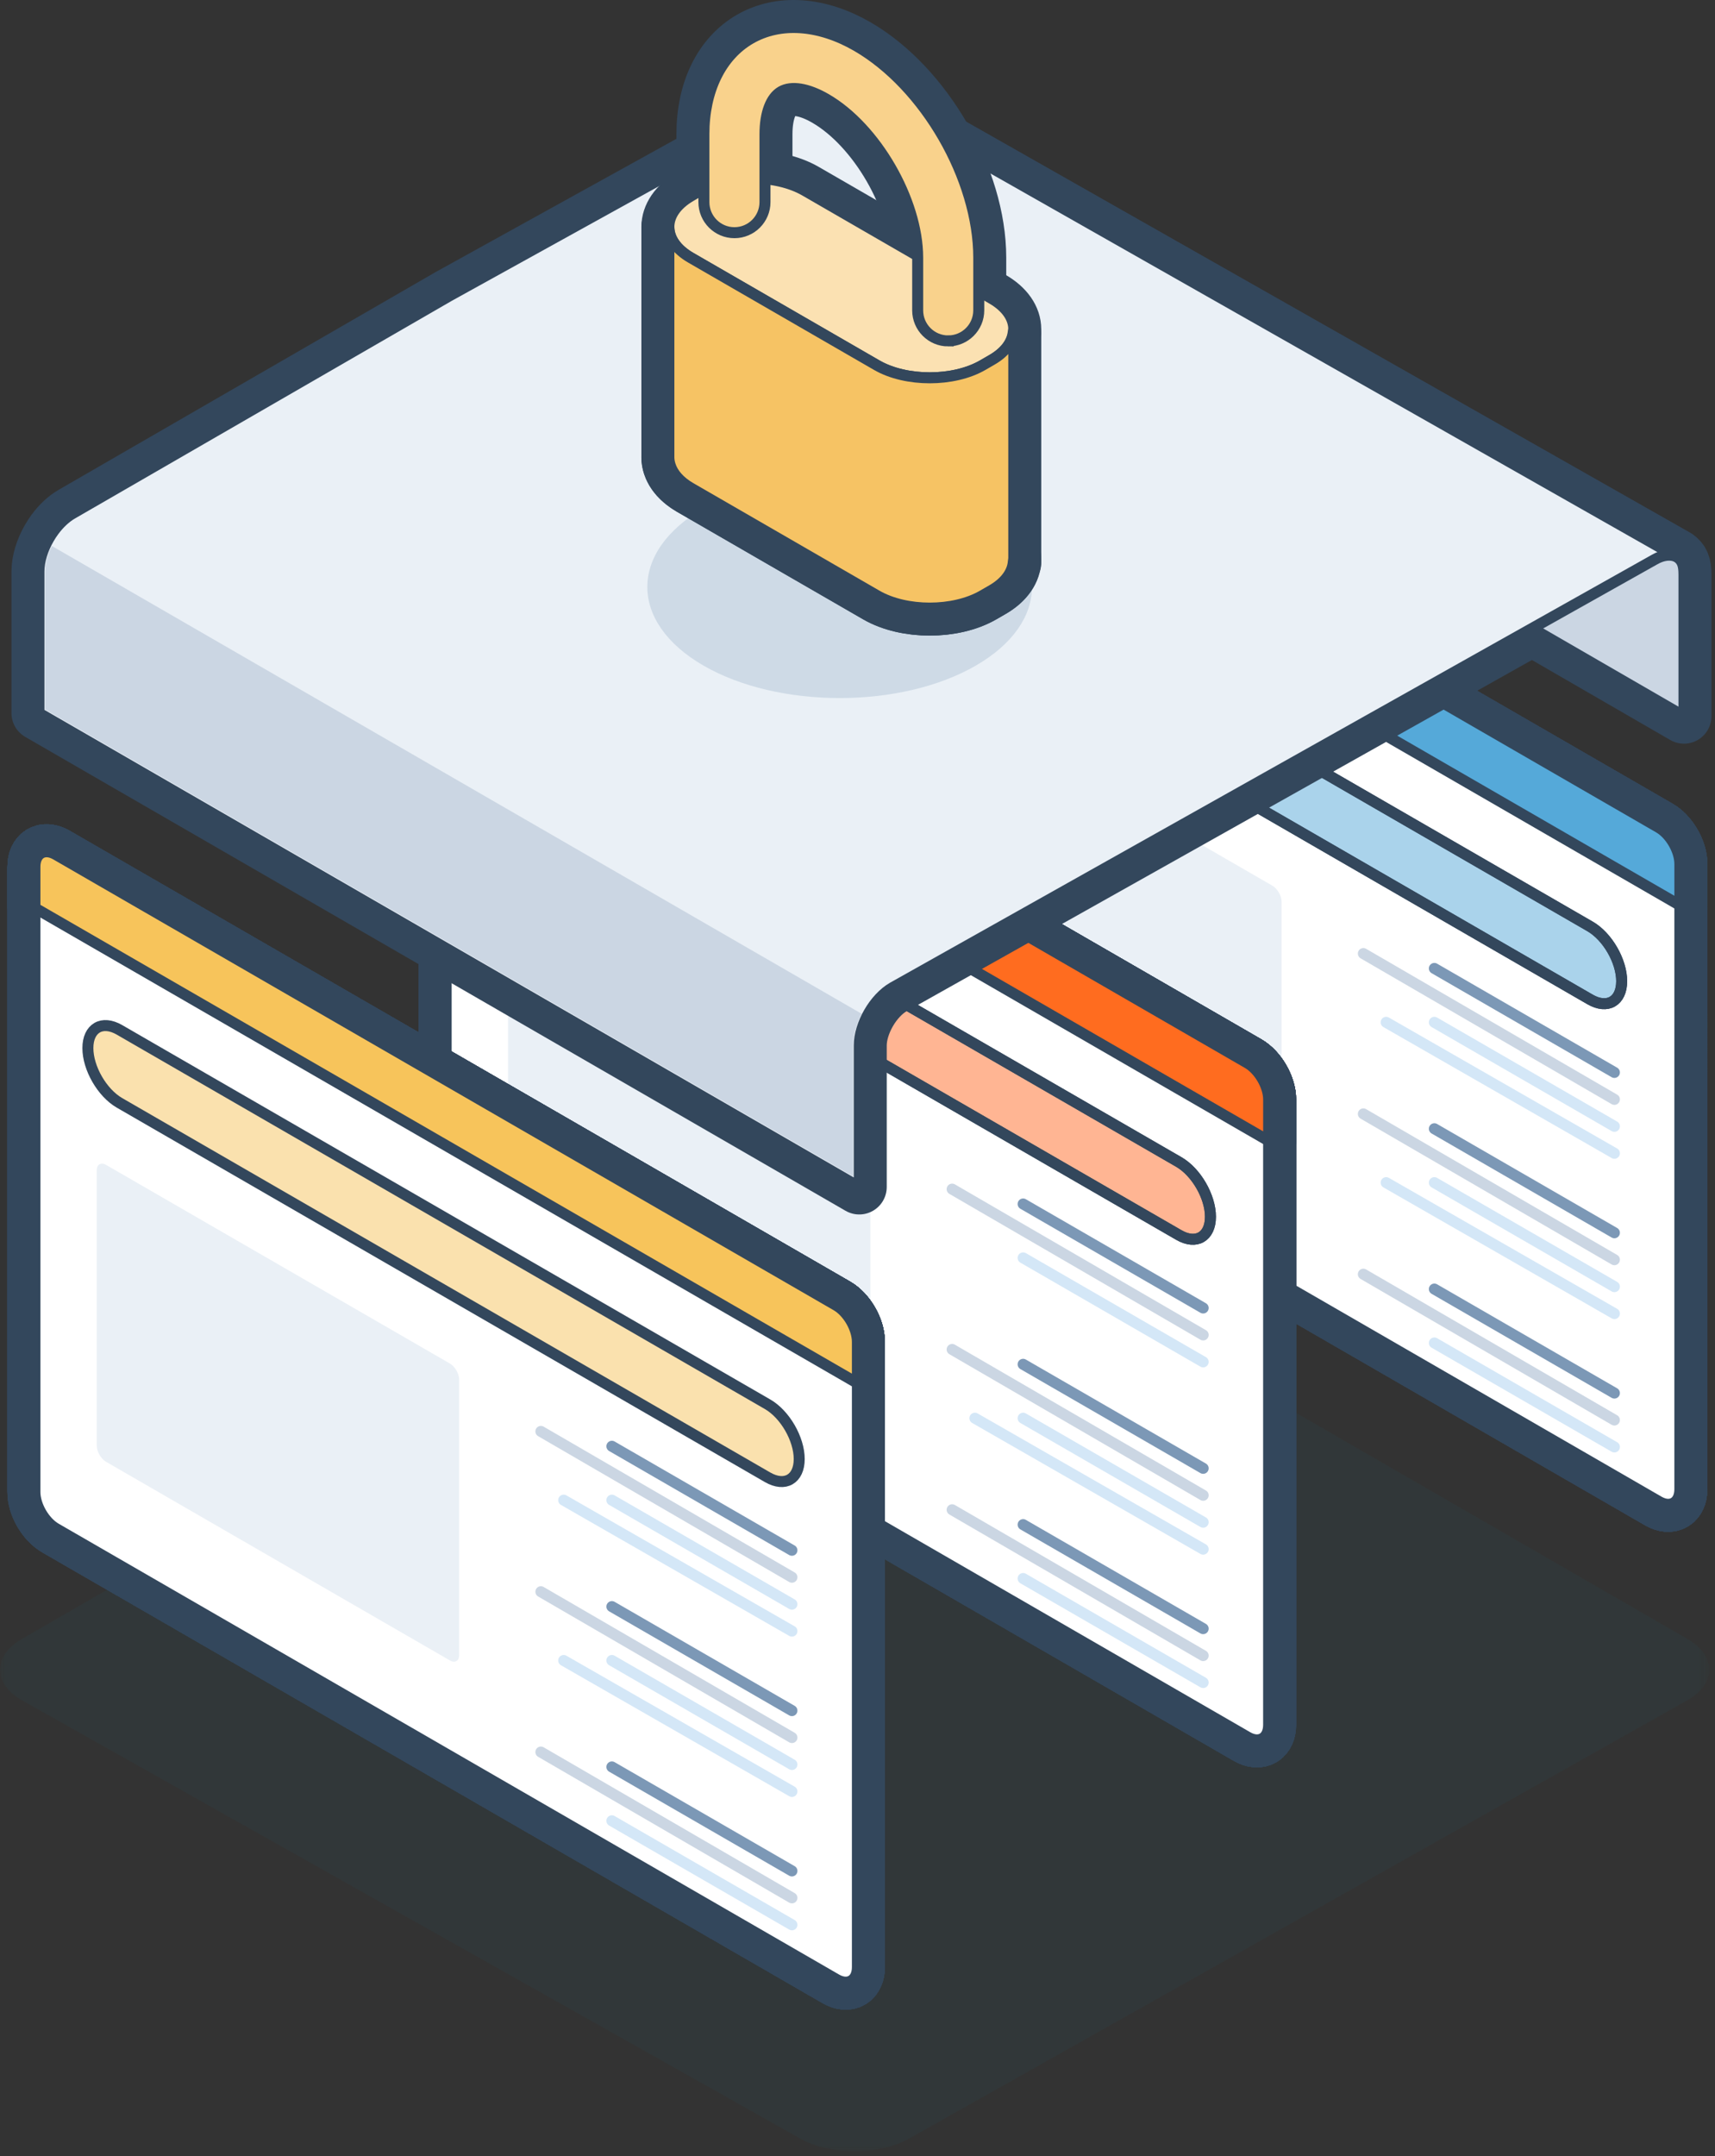 <svg width="156" height="196" viewBox="0 0 156 196" xmlns="http://www.w3.org/2000/svg" xmlns:xlink="http://www.w3.org/1999/xlink">
    <rect x="0" y="0" width="156" height="196" fill="#333333" stroke="none"/>
    <defs>
        <path id="a" d="M0 .361h155.483V89H0z"/>
    </defs>
    <g fill="none" fill-rule="evenodd">
        <g transform="translate(0 106.566)">
            <mask id="b" fill="#fff">
                <use xlink:href="#a"/>
            </mask>
            <path d="M82.658 1.533c-2.705-1.562-7.13-1.562-9.834 0L2.02 42.412c-2.704 1.56-2.69 4.092.031 5.624L72.793 87.85c2.721 1.533 7.175 1.533 9.896 0l70.744-39.815c2.721-1.532 2.735-4.063.031-5.624L82.658 1.532z" fill="#00A4BF" opacity=".2" mask="url(#b)"/>
        </g>
        <path d="M79.906 34.252c-1.054-.608-1.916-.11-1.916 1.106v56.838c0 1.217.862 2.71 1.916 3.318l70.982 40.98c1.054.61 1.915.112 1.915-1.104V78.552c0-1.217-.861-2.71-1.915-3.32l-70.982-40.98z" stroke="#33475C" stroke-width="5" stroke-linecap="round" stroke-linejoin="round"/>
        <path d="M79.906 34.252c-1.054-.608-1.916-.11-1.916 1.106v56.838c0 1.217.862 2.71 1.916 3.318l70.982 40.98c1.054.61 1.915.112 1.915-1.104V78.552c0-1.217-.861-2.71-1.915-3.32l-70.982-40.98z" stroke="#33475C" stroke-width="5" stroke-linecap="round" stroke-linejoin="round"/>
        <path d="M150.888 75.233l-70.982-40.98c-1.054-.61-1.915-.112-1.915 1.105v3.747l74.813 43.193v-3.747c0-1.216-.862-2.71-1.916-3.318zM82.807 51.84c0 1.826 1.293 4.066 2.874 4.979l58.956 34.039c1.581.912 2.874.165 2.874-1.66s-1.293-4.065-2.874-4.977L85.681 50.183c-1.58-.913-2.874-.166-2.874 1.658z" stroke="#33475C" stroke-width="5" stroke-linecap="round" stroke-linejoin="round"/>
        <path d="M82.807 51.84c0 1.826 1.293 4.066 2.874 4.979l58.956 34.039c1.581.912 2.874.165 2.874-1.66s-1.293-4.065-2.874-4.977L85.681 50.183c-1.58-.913-2.874-.166-2.874 1.658z" stroke="#33475C" stroke-width="5" stroke-linecap="round" stroke-linejoin="round"/>
        <path d="M79.906 34.252c-1.054-.608-1.916-.11-1.916 1.106v56.838c0 1.217.862 2.71 1.916 3.318l70.982 40.98c1.054.61 1.915.112 1.915-1.104V78.552c0-1.217-.861-2.71-1.915-3.32l-70.982-40.98z" stroke="#33475C" stroke-width="5" stroke-linecap="round" stroke-linejoin="round"/>
        <path d="M79.906 34.252c-1.054-.608-1.916-.11-1.916 1.106v56.838c0 1.217.862 2.71 1.916 3.318l70.982 40.98c1.054.61 1.915.112 1.915-1.104V78.552c0-1.217-.861-2.71-1.915-3.32l-70.982-40.98z" stroke="#33475C" stroke-width="5" stroke-linecap="round" stroke-linejoin="round"/>
        <path d="M150.888 75.233l-70.982-40.98c-1.054-.61-1.915-.112-1.915 1.105v3.747l74.813 43.193v-3.747c0-1.216-.862-2.71-1.916-3.318zM82.807 51.84c0 1.826 1.293 4.066 2.874 4.979l58.956 34.039c1.581.912 2.874.165 2.874-1.66s-1.293-4.065-2.874-4.977L85.681 50.183c-1.58-.913-2.874-.166-2.874 1.658z" stroke="#33475C" stroke-width="5" stroke-linecap="round" stroke-linejoin="round"/>
        <path d="M82.807 51.84c0 1.826 1.293 4.066 2.874 4.979l58.956 34.039c1.581.912 2.874.165 2.874-1.66s-1.293-4.065-2.874-4.977L85.681 50.183c-1.58-.913-2.874-.166-2.874 1.658zM84.46 62.458c-.464-.268-.844-.05-.844.487v25.042c0 .536.38 1.195.844 1.462l31.273 18.056c.465.268.845.049.845-.487V81.976c0-.537-.38-1.194-.845-1.462L84.46 62.458zM130.472 88.038l16.377 9.455M124.014 86.686l22.835 13.256M130.472 92.936l16.377 9.456M126.088 92.936l20.762 11.905M130.472 102.612l16.377 9.456M124.014 101.262l22.835 13.256M130.472 107.512l16.377 9.455M126.088 107.512l20.762 11.904M130.472 117.187l16.377 9.455M124.014 115.836l22.835 13.256M130.472 122.086l16.377 9.455" stroke="#33475C" stroke-width="5" stroke-linecap="round" stroke-linejoin="round"/>
        <path d="M79.906 34.252c-1.054-.608-1.916-.11-1.916 1.106v56.838c0 1.217.862 2.71 1.916 3.318l70.982 40.98c1.054.61 1.915.112 1.915-1.104V78.552c0-1.217-.861-2.71-1.915-3.32l-70.982-40.98z" stroke="#33475C" stroke-width="5" stroke-linecap="round" stroke-linejoin="round"/>
        <path d="M79.906 34.252c-1.054-.608-1.916-.11-1.916 1.106v56.838c0 1.217.862 2.71 1.916 3.318l70.982 40.98c1.054.61 1.915.112 1.915-1.104V78.552c0-1.217-.861-2.71-1.915-3.32l-70.982-40.98z" stroke="#33475C" stroke-width="5" stroke-linecap="round" stroke-linejoin="round"/>
        <path d="M150.888 75.233l-70.982-40.98c-1.054-.61-1.915-.112-1.915 1.105v3.747l74.813 43.193v-3.747c0-1.216-.862-2.71-1.916-3.318zM82.807 51.84c0 1.826 1.293 4.066 2.874 4.979l58.956 34.039c1.581.912 2.874.165 2.874-1.66s-1.293-4.065-2.874-4.977L85.681 50.183c-1.58-.913-2.874-.166-2.874 1.658z" stroke="#33475C" stroke-width="5" stroke-linecap="round" stroke-linejoin="round"/>
        <path d="M82.807 51.84c0 1.826 1.293 4.066 2.874 4.979l58.956 34.039c1.581.912 2.874.165 2.874-1.66s-1.293-4.065-2.874-4.977L85.681 50.183c-1.58-.913-2.874-.166-2.874 1.658z" stroke="#33475C" stroke-width="5" stroke-linecap="round" stroke-linejoin="round"/>
        <path d="M79.906 34.252c-1.054-.608-1.916-.11-1.916 1.106v56.838c0 1.217.862 2.71 1.916 3.318l70.982 40.98c1.054.61 1.915.112 1.915-1.104V78.552c0-1.217-.861-2.71-1.915-3.32l-70.982-40.98z" fill="#FFF"/>
        <path d="M79.906 34.252c-1.054-.608-1.916-.11-1.916 1.106v56.838c0 1.217.862 2.71 1.916 3.318l70.982 40.98c1.054.61 1.915.112 1.915-1.104V78.552c0-1.217-.861-2.71-1.915-3.32l-70.982-40.98z" stroke="#33475C" stroke-linecap="round" stroke-linejoin="round"/>
        <path d="M150.888 75.233l-70.982-40.98c-1.054-.61-1.915-.112-1.915 1.105v3.747l74.813 43.193v-3.747c0-1.216-.862-2.71-1.916-3.318" fill="#55A9D9"/>
        <path d="M150.888 75.233l-70.982-40.98c-1.054-.61-1.915-.112-1.915 1.105v3.747l74.813 43.193v-3.747c0-1.216-.862-2.71-1.916-3.318z" stroke="#33475C" stroke-linecap="round" stroke-linejoin="round"/>
        <path d="M82.807 51.84c0 1.826 1.293 4.066 2.874 4.979l58.956 34.039c1.581.912 2.874.165 2.874-1.66s-1.293-4.065-2.874-4.977L85.681 50.183c-1.58-.913-2.874-.166-2.874 1.658" fill="#AAD3EB"/>
        <path d="M82.807 51.84c0 1.826 1.293 4.066 2.874 4.979l58.956 34.039c1.581.912 2.874.165 2.874-1.66s-1.293-4.065-2.874-4.977L85.681 50.183c-1.58-.913-2.874-.166-2.874 1.658z" stroke="#33475C" stroke-linecap="round" stroke-linejoin="round"/>
        <path d="M82.807 51.84c0 1.826 1.293 4.066 2.874 4.979l58.956 34.039c1.581.912 2.874.165 2.874-1.66s-1.293-4.065-2.874-4.977L85.681 50.183c-1.58-.913-2.874-.166-2.874 1.658z" stroke="#33475C" stroke-linecap="round" stroke-linejoin="round"/>
        <path d="M84.46 62.458c-.464-.268-.844-.05-.844.487v25.042c0 .536.38 1.195.844 1.462l31.273 18.056c.465.268.845.049.845-.487V81.976c0-.537-.38-1.194-.845-1.462L84.46 62.458z" fill="#EAF0F6"/>
        <path d="M130.472 88.038l16.377 9.455" stroke="#7C98B6" stroke-linecap="round" stroke-linejoin="round"/>
        <path d="M124.014 86.687l22.835 13.256" fill="#33475C"/>
        <path d="M124.014 86.687l22.835 13.256" stroke="#CBD6E3" stroke-linecap="round" stroke-linejoin="round"/>
        <path d="M130.472 92.937l16.377 9.456" fill="#33475C"/>
        <path d="M130.472 92.937l16.377 9.456" stroke="#D4E7F7" stroke-linecap="round" stroke-linejoin="round"/>
        <path d="M126.088 92.937l20.762 11.905" fill="#33475C"/>
        <path d="M126.088 92.937l20.762 11.905" stroke="#D4E7F7" stroke-linecap="round" stroke-linejoin="round"/>
        <path d="M130.472 102.612l16.377 9.456" stroke="#7C98B6" stroke-linecap="round" stroke-linejoin="round"/>
        <path d="M124.014 101.262l22.835 13.256" fill="#33475C"/>
        <path d="M124.014 101.262l22.835 13.256" stroke="#CBD6E3" stroke-linecap="round" stroke-linejoin="round"/>
        <path d="M130.472 107.512l16.377 9.455" fill="#33475C"/>
        <path d="M130.472 107.512l16.377 9.455" stroke="#D4E7F7" stroke-linecap="round" stroke-linejoin="round"/>
        <path d="M126.088 107.512l20.762 11.904" fill="#33475C"/>
        <path d="M126.088 107.512l20.762 11.904" stroke="#D4E7F7" stroke-linecap="round" stroke-linejoin="round"/>
        <path d="M130.472 117.187l16.377 9.455" stroke="#7C98B6" stroke-linecap="round" stroke-linejoin="round"/>
        <path d="M124.014 115.836l22.835 13.256" fill="#33475C"/>
        <path d="M124.014 115.836l22.835 13.256" stroke="#CBD6E3" stroke-linecap="round" stroke-linejoin="round"/>
        <path d="M130.472 122.086l16.377 9.455" fill="#33475C"/>
        <path d="M130.472 122.086l16.377 9.455" stroke="#D4E7F7" stroke-linecap="round" stroke-linejoin="round"/>
        <path d="M42.5 55.667c-1.055-.608-1.917-.11-1.917 1.106v56.838c0 1.217.862 2.71 1.916 3.319l70.982 40.98c1.054.609 1.915.11 1.915-1.105V99.967c0-1.217-.86-2.71-1.915-3.32L42.5 55.668z" stroke="#33475C" stroke-width="5" stroke-linecap="round" stroke-linejoin="round"/>
        <path d="M42.5 55.667c-1.055-.608-1.917-.11-1.917 1.106v56.838c0 1.217.862 2.71 1.916 3.319l70.982 40.98c1.054.609 1.915.11 1.915-1.105V99.967c0-1.217-.86-2.71-1.915-3.32L42.5 55.668z" stroke="#33475C" stroke-width="5" stroke-linecap="round" stroke-linejoin="round"/>
        <path d="M113.481 96.648L42.5 55.668c-1.054-.61-1.915-.112-1.915 1.105v3.747l74.813 43.194v-3.748c0-1.216-.862-2.71-1.916-3.318zM45.4 73.257c0 1.824 1.294 4.064 2.875 4.977l58.956 34.039c1.58.912 2.874.166 2.874-1.66 0-1.825-1.293-4.064-2.874-4.977L48.275 71.598c-1.581-.913-2.874-.166-2.874 1.659z" stroke="#33475C" stroke-width="5" stroke-linecap="round" stroke-linejoin="round"/>
        <path d="M45.4 73.257c0 1.824 1.294 4.064 2.875 4.977l58.956 34.039c1.58.912 2.874.166 2.874-1.66 0-1.825-1.293-4.064-2.874-4.977L48.275 71.598c-1.581-.913-2.874-.166-2.874 1.659z" stroke="#33475C" stroke-width="5" stroke-linecap="round" stroke-linejoin="round"/>
        <path d="M42.5 55.667c-1.055-.608-1.917-.11-1.917 1.106v56.838c0 1.217.862 2.71 1.916 3.319l70.982 40.98c1.054.609 1.915.11 1.915-1.105V99.967c0-1.217-.86-2.71-1.915-3.32L42.5 55.668z" stroke="#33475C" stroke-width="5" stroke-linecap="round" stroke-linejoin="round"/>
        <path d="M42.5 55.667c-1.055-.608-1.917-.11-1.917 1.106v56.838c0 1.217.862 2.71 1.916 3.319l70.982 40.98c1.054.609 1.915.11 1.915-1.105V99.967c0-1.217-.86-2.71-1.915-3.32L42.5 55.668z" stroke="#33475C" stroke-width="5" stroke-linecap="round" stroke-linejoin="round"/>
        <path d="M113.481 96.648L42.5 55.668c-1.054-.61-1.915-.112-1.915 1.105v3.747l74.813 43.194v-3.748c0-1.216-.862-2.71-1.916-3.318zM45.4 73.257c0 1.824 1.294 4.064 2.875 4.977l58.956 34.039c1.58.912 2.874.166 2.874-1.66 0-1.825-1.293-4.064-2.874-4.977L48.275 71.598c-1.581-.913-2.874-.166-2.874 1.659z" stroke="#33475C" stroke-width="5" stroke-linecap="round" stroke-linejoin="round"/>
        <path d="M45.4 73.257c0 1.824 1.294 4.064 2.875 4.977l58.956 34.039c1.58.912 2.874.166 2.874-1.66 0-1.825-1.293-4.064-2.874-4.977L48.275 71.598c-1.581-.913-2.874-.166-2.874 1.659zM47.053 83.873c-.464-.268-.844-.048-.844.487v25.042c0 .536.38 1.195.844 1.462l31.273 18.056c.465.268.845.049.845-.487v-25.042c0-.536-.38-1.194-.845-1.462L47.053 83.873zM93.065 109.453l16.377 9.455M86.608 108.102l22.835 13.255M93.065 114.352l16.377 9.456M93.065 124.027l16.377 9.456M86.608 122.677l22.835 13.256M93.065 128.927l16.377 9.455M88.68 128.927l20.763 11.904M93.065 138.602l16.377 9.456M86.608 137.25l22.835 13.257M93.065 143.5l16.377 9.456" stroke="#33475C" stroke-width="5" stroke-linecap="round" stroke-linejoin="round"/>
        <path d="M42.5 55.667c-1.055-.608-1.917-.11-1.917 1.106v56.838c0 1.217.862 2.71 1.916 3.319l70.982 40.98c1.054.609 1.915.11 1.915-1.105V99.967c0-1.217-.86-2.71-1.915-3.32L42.5 55.668z" stroke="#33475C" stroke-width="5" stroke-linecap="round" stroke-linejoin="round"/>
        <path d="M42.5 55.667c-1.055-.608-1.917-.11-1.917 1.106v56.838c0 1.217.862 2.71 1.916 3.319l70.982 40.98c1.054.609 1.915.11 1.915-1.105V99.967c0-1.217-.86-2.71-1.915-3.32L42.5 55.668z" stroke="#33475C" stroke-width="5" stroke-linecap="round" stroke-linejoin="round"/>
        <path d="M113.481 96.648L42.5 55.668c-1.054-.61-1.915-.112-1.915 1.105v3.747l74.813 43.194v-3.748c0-1.216-.862-2.71-1.916-3.318zM45.4 73.257c0 1.824 1.294 4.064 2.875 4.977l58.956 34.039c1.58.912 2.874.166 2.874-1.66 0-1.825-1.293-4.064-2.874-4.977L48.275 71.598c-1.581-.913-2.874-.166-2.874 1.659z" stroke="#33475C" stroke-width="5" stroke-linecap="round" stroke-linejoin="round"/>
        <path d="M45.4 73.257c0 1.824 1.294 4.064 2.875 4.977l58.956 34.039c1.58.912 2.874.166 2.874-1.66 0-1.825-1.293-4.064-2.874-4.977L48.275 71.598c-1.581-.913-2.874-.166-2.874 1.659z" stroke="#33475C" stroke-width="5" stroke-linecap="round" stroke-linejoin="round"/>
        <path d="M42.5 55.667c-1.055-.608-1.917-.11-1.917 1.106v56.838c0 1.217.862 2.71 1.916 3.319l70.982 40.98c1.054.609 1.915.11 1.915-1.105V99.967c0-1.217-.86-2.71-1.915-3.32L42.5 55.668z" fill="#FFF"/>
        <path d="M42.5 55.667c-1.055-.608-1.917-.11-1.917 1.106v56.838c0 1.217.862 2.71 1.916 3.319l70.982 40.98c1.054.609 1.915.11 1.915-1.105V99.967c0-1.217-.86-2.71-1.915-3.32L42.5 55.668z" stroke="#33475C" stroke-linecap="round" stroke-linejoin="round"/>
        <path d="M113.481 96.648L42.5 55.668c-1.054-.61-1.915-.112-1.915 1.105v3.747l74.813 43.194v-3.748c0-1.216-.862-2.71-1.916-3.318" fill="#FF6C1F"/>
        <path d="M113.481 96.648L42.5 55.668c-1.054-.61-1.915-.112-1.915 1.105v3.747l74.813 43.194v-3.748c0-1.216-.862-2.71-1.916-3.318z" stroke="#33475C" stroke-linecap="round" stroke-linejoin="round"/>
        <path d="M45.4 73.257c0 1.824 1.294 4.064 2.875 4.977l58.956 34.039c1.58.912 2.874.166 2.874-1.66 0-1.825-1.293-4.064-2.874-4.977L48.275 71.598c-1.581-.913-2.874-.166-2.874 1.659" fill="#FFB593"/>
        <path d="M45.4 73.257c0 1.824 1.294 4.064 2.875 4.977l58.956 34.039c1.58.912 2.874.166 2.874-1.66 0-1.825-1.293-4.064-2.874-4.977L48.275 71.598c-1.581-.913-2.874-.166-2.874 1.659z" stroke="#33475C" stroke-linecap="round" stroke-linejoin="round"/>
        <path d="M45.4 73.257c0 1.824 1.294 4.064 2.875 4.977l58.956 34.039c1.58.912 2.874.166 2.874-1.66 0-1.825-1.293-4.064-2.874-4.977L48.275 71.598c-1.581-.913-2.874-.166-2.874 1.659z" stroke="#33475C" stroke-linecap="round" stroke-linejoin="round"/>
        <path d="M47.053 83.873c-.464-.268-.844-.048-.844.487v25.042c0 .536.38 1.195.844 1.462l31.273 18.056c.465.268.845.049.845-.487v-25.042c0-.536-.38-1.194-.845-1.462L47.053 83.873z" fill="#EAF0F6"/>
        <path d="M93.065 109.453l16.377 9.455" stroke="#7C98B6" stroke-linecap="round" stroke-linejoin="round"/>
        <path d="M86.608 108.102l22.835 13.255" fill="#33475C"/>
        <path d="M86.608 108.102l22.835 13.255" stroke="#CBD6E3" stroke-linecap="round" stroke-linejoin="round"/>
        <path d="M93.065 114.352l16.377 9.455" fill="#33475C"/>
        <path d="M93.065 114.352l16.377 9.455" stroke="#D4E7F7" stroke-linecap="round" stroke-linejoin="round"/>
        <path d="M93.065 124.027l16.377 9.456" stroke="#7C98B6" stroke-linecap="round" stroke-linejoin="round"/>
        <path d="M86.608 122.677l22.835 13.256" fill="#33475C"/>
        <path d="M86.608 122.677l22.835 13.256" stroke="#CBD6E3" stroke-linecap="round" stroke-linejoin="round"/>
        <path d="M93.065 128.927l16.377 9.455" fill="#33475C"/>
        <path d="M93.065 128.927l16.377 9.455" stroke="#D4E7F7" stroke-linecap="round" stroke-linejoin="round"/>
        <path d="M88.68 128.927l20.763 11.904" fill="#33475C"/>
        <path d="M88.68 128.927l20.763 11.904" stroke="#D4E7F7" stroke-linecap="round" stroke-linejoin="round"/>
        <path d="M93.065 138.602l16.377 9.456" stroke="#7C98B6" stroke-linecap="round" stroke-linejoin="round"/>
        <path d="M86.608 137.25l22.835 13.257" fill="#33475C"/>
        <path d="M86.608 137.25l22.835 13.257" stroke="#CBD6E3" stroke-linecap="round" stroke-linejoin="round"/>
        <path d="M93.065 143.5l16.377 9.456" fill="#33475C"/>
        <path d="M93.065 143.5l16.377 9.456" stroke="#D4E7F7" stroke-linecap="round" stroke-linejoin="round"/>
        <path d="M5.093 77.692c-1.054-.608-1.917-.11-1.917 1.106v56.838c0 1.217.862 2.71 1.917 3.318l70.981 40.982c1.055.608 1.916.11 1.916-1.106v-56.838c0-1.217-.861-2.71-1.915-3.319L5.091 77.693z" stroke="#33475C" stroke-width="5" stroke-linecap="round" stroke-linejoin="round"/>
        <path d="M5.093 77.692c-1.054-.608-1.917-.11-1.917 1.106v56.838c0 1.217.862 2.71 1.917 3.318l70.981 40.982c1.055.608 1.916.11 1.916-1.106v-56.838c0-1.217-.861-2.71-1.915-3.319L5.091 77.693z" stroke="#33475C" stroke-width="5" stroke-linecap="round" stroke-linejoin="round"/>
        <path d="M76.074 118.674L5.092 77.693c-1.054-.61-1.915-.111-1.915 1.106v3.747L77.99 125.74v-3.748c0-1.216-.862-2.71-1.916-3.318zM7.994 95.282c0 1.824 1.293 4.064 2.874 4.977l58.956 34.04c1.58.911 2.874.165 2.874-1.66 0-1.826-1.293-4.066-2.874-4.978L10.868 93.623c-1.581-.913-2.874-.166-2.874 1.66z" stroke="#33475C" stroke-width="5" stroke-linecap="round" stroke-linejoin="round"/>
        <path d="M7.994 95.282c0 1.824 1.293 4.064 2.874 4.977l58.956 34.04c1.58.911 2.874.165 2.874-1.66 0-1.826-1.293-4.066-2.874-4.978L10.868 93.623c-1.581-.913-2.874-.166-2.874 1.66z" stroke="#33475C" stroke-width="5" stroke-linecap="round" stroke-linejoin="round"/>
        <path d="M5.093 77.692c-1.054-.608-1.917-.11-1.917 1.106v56.838c0 1.217.862 2.71 1.917 3.318l70.981 40.982c1.055.608 1.916.11 1.916-1.106v-56.838c0-1.217-.861-2.71-1.915-3.319L5.091 77.693z" stroke="#33475C" stroke-width="5" stroke-linecap="round" stroke-linejoin="round"/>
        <path d="M5.093 77.692c-1.054-.608-1.917-.11-1.917 1.106v56.838c0 1.217.862 2.71 1.917 3.318l70.981 40.982c1.055.608 1.916.11 1.916-1.106v-56.838c0-1.217-.861-2.71-1.915-3.319L5.091 77.693z" stroke="#33475C" stroke-width="5" stroke-linecap="round" stroke-linejoin="round"/>
        <path d="M76.074 118.674L5.092 77.693c-1.054-.61-1.915-.111-1.915 1.106v3.747L77.99 125.74v-3.748c0-1.216-.862-2.71-1.916-3.318zM7.994 95.282c0 1.824 1.293 4.064 2.874 4.977l58.956 34.04c1.58.911 2.874.165 2.874-1.66 0-1.826-1.293-4.066-2.874-4.978L10.868 93.623c-1.581-.913-2.874-.166-2.874 1.66z" stroke="#33475C" stroke-width="5" stroke-linecap="round" stroke-linejoin="round"/>
        <path d="M7.994 95.282c0 1.824 1.293 4.064 2.874 4.977l58.956 34.04c1.58.911 2.874.165 2.874-1.66 0-1.826-1.293-4.066-2.874-4.978L10.868 93.623c-1.581-.913-2.874-.166-2.874 1.66zM9.647 105.898c-.464-.268-.844-.049-.844.487v25.042c0 .536.38 1.195.844 1.462l31.273 18.056c.465.268.845.05.845-.487v-25.042c0-.537-.38-1.194-.845-1.462L9.647 105.898zM55.658 131.478l16.377 9.455M49.2 130.127l22.836 13.256M55.658 136.377l16.377 9.456M51.274 136.377l20.762 11.905M55.658 146.053l16.377 9.456M49.2 144.702l22.836 13.256M55.658 150.952l16.377 9.455M51.274 150.952l20.762 11.904M55.658 160.628l16.377 9.455M49.2 159.276l22.836 13.256M55.658 165.526l16.377 9.455" stroke="#33475C" stroke-width="5" stroke-linecap="round" stroke-linejoin="round"/>
        <path d="M5.093 77.692c-1.054-.608-1.917-.11-1.917 1.106v56.838c0 1.217.862 2.71 1.917 3.318l70.981 40.982c1.055.608 1.916.11 1.916-1.106v-56.838c0-1.217-.861-2.71-1.915-3.319L5.091 77.693z" stroke="#33475C" stroke-width="5" stroke-linecap="round" stroke-linejoin="round"/>
        <path d="M5.093 77.692c-1.054-.608-1.917-.11-1.917 1.106v56.838c0 1.217.862 2.71 1.917 3.318l70.981 40.982c1.055.608 1.916.11 1.916-1.106v-56.838c0-1.217-.861-2.71-1.915-3.319L5.091 77.693z" stroke="#33475C" stroke-width="5" stroke-linecap="round" stroke-linejoin="round"/>
        <path d="M76.074 118.674L5.092 77.693c-1.054-.61-1.915-.111-1.915 1.106v3.747L77.99 125.74v-3.748c0-1.216-.862-2.71-1.916-3.318zM7.994 95.282c0 1.824 1.293 4.064 2.874 4.977l58.956 34.04c1.58.911 2.874.165 2.874-1.66 0-1.826-1.293-4.066-2.874-4.978L10.868 93.623c-1.581-.913-2.874-.166-2.874 1.66z" stroke="#33475C" stroke-width="5" stroke-linecap="round" stroke-linejoin="round"/>
        <path d="M7.994 95.282c0 1.824 1.293 4.064 2.874 4.977l58.956 34.04c1.58.911 2.874.165 2.874-1.66 0-1.826-1.293-4.066-2.874-4.978L10.868 93.623c-1.581-.913-2.874-.166-2.874 1.66z" stroke="#33475C" stroke-width="5" stroke-linecap="round" stroke-linejoin="round"/>
        <path d="M5.093 77.692c-1.054-.608-1.917-.11-1.917 1.106v56.838c0 1.217.862 2.71 1.917 3.318l70.981 40.982c1.055.608 1.916.11 1.916-1.106v-56.838c0-1.217-.861-2.71-1.915-3.319L5.091 77.693z" fill="#FFF"/>
        <path d="M5.093 77.692c-1.054-.608-1.917-.11-1.917 1.106v56.838c0 1.217.862 2.71 1.917 3.318l70.981 40.982c1.055.608 1.916.11 1.916-1.106v-56.838c0-1.217-.861-2.71-1.915-3.319L5.091 77.693z" stroke="#33475C" stroke-linecap="round" stroke-linejoin="round"/>
        <path d="M76.074 118.674L5.092 77.693c-1.054-.61-1.915-.111-1.915 1.106v3.747L77.99 125.74v-3.748c0-1.216-.862-2.71-1.916-3.318" fill="#F7C45B"/>
        <path d="M76.074 118.674L5.092 77.693c-1.054-.61-1.915-.111-1.915 1.106v3.747L77.99 125.74v-3.748c0-1.216-.862-2.71-1.916-3.318z" stroke="#33475C" stroke-linecap="round" stroke-linejoin="round"/>
        <path d="M7.994 95.282c0 1.824 1.293 4.064 2.874 4.977l58.956 34.04c1.58.911 2.874.165 2.874-1.66 0-1.826-1.293-4.066-2.874-4.978L10.868 93.623c-1.581-.913-2.874-.166-2.874 1.66" fill="#E4EAEF"/>
        <path d="M7.994 95.282c0 1.824 1.293 4.064 2.874 4.977l58.956 34.04c1.58.911 2.874.165 2.874-1.66 0-1.826-1.293-4.066-2.874-4.978L10.868 93.623c-1.581-.913-2.874-.166-2.874 1.66" fill="#FAE1AE"/>
        <path d="M7.994 95.282c0 1.824 1.293 4.064 2.874 4.977l58.956 34.04c1.58.911 2.874.165 2.874-1.66 0-1.826-1.293-4.066-2.874-4.978L10.868 93.623c-1.581-.913-2.874-.166-2.874 1.66z" stroke="#33475C" stroke-linecap="round" stroke-linejoin="round"/>
        <path d="M9.647 105.898c-.464-.268-.844-.049-.844.487v25.042c0 .536.38 1.195.844 1.462l31.273 18.056c.465.268.845.05.845-.487v-25.042c0-.537-.38-1.194-.845-1.462L9.647 105.898z" fill="#EAF0F6"/>
        <path d="M55.658 131.478l16.377 9.455" stroke="#7C98B6" stroke-linecap="round" stroke-linejoin="round"/>
        <path d="M49.2 130.127l22.836 13.256" fill="#33475C"/>
        <path d="M49.2 130.127l22.836 13.256" stroke="#CBD6E3" stroke-linecap="round" stroke-linejoin="round"/>
        <path d="M55.658 136.377l16.377 9.456" fill="#33475C"/>
        <path d="M55.658 136.377l16.377 9.456" stroke="#D4E7F7" stroke-linecap="round" stroke-linejoin="round"/>
        <path d="M51.274 136.377l20.762 11.905" fill="#33475C"/>
        <path d="M51.274 136.377l20.762 11.905" stroke="#D4E7F7" stroke-linecap="round" stroke-linejoin="round"/>
        <path d="M55.658 146.053l16.377 9.456" stroke="#7C98B6" stroke-linecap="round" stroke-linejoin="round"/>
        <path d="M49.2 144.702l22.836 13.256" fill="#33475C"/>
        <path d="M49.2 144.702l22.836 13.256" stroke="#CBD6E3" stroke-linecap="round" stroke-linejoin="round"/>
        <path d="M55.658 150.952l16.377 9.455" fill="#33475C"/>
        <path d="M55.658 150.952l16.377 9.455" stroke="#D4E7F7" stroke-linecap="round" stroke-linejoin="round"/>
        <path d="M51.274 150.952l20.762 11.904" fill="#33475C"/>
        <path d="M51.274 150.952l20.762 11.904" stroke="#D4E7F7" stroke-linecap="round" stroke-linejoin="round"/>
        <path d="M55.658 160.628l16.377 9.455" stroke="#7C98B6" stroke-linecap="round" stroke-linejoin="round"/>
        <path d="M49.2 159.276l22.836 13.256" fill="#33475C"/>
        <path d="M49.2 159.276l22.836 13.256" stroke="#CBD6E3" stroke-linecap="round" stroke-linejoin="round"/>
        <g>
            <path d="M55.658 165.526l16.377 9.455" fill="#33475C"/>
            <path d="M55.658 165.526l16.377 9.455" stroke="#D4E7F7" stroke-linecap="round" stroke-linejoin="round"/>
        </g>
        <path d="M152.526 50.62L78.92 8.854l-.758-.258v.022c-1.031-.272-2.23-.303-3.324-.103 1.427-.161 3.324.428 3.324 4.713v8.516l75.015 43.363V52.244c0-.902-.162-1.283-.651-1.624z" stroke="#33475C" stroke-width="5" stroke-linecap="round" stroke-linejoin="round"/>
        <path d="M78.92 8.854c-1.608-.698-4.103-.654-5.636.121L40.854 26.91 6.584 46.694c-.627.361-1.212.921-1.697 1.581-.162.221-.313.451-.45.69-.139.24-.263.485-.373.735-.109.25-.204.505-.28.758-.156.51-.24 1.02-.24 1.502v12.864l74.616 43.081V95.041c0-.965.342-2.04.893-2.996.552-.955 1.312-1.789 2.148-2.27l69.294-38.902c.782-.452 1.49-.506 2.03-.253L78.918 8.854z" stroke="#33475C" stroke-width="5" stroke-linecap="round" stroke-linejoin="round"/>
        <path d="M77.915 91.894L4.718 49.634c-.048.096-.103.19-.146.288-.1.23-.188.463-.259.698-.143.472-.216.922-.216 1.34v12.544l73.511 42.443V95.04c0-.906.28-1.912.77-2.878l-.463-.268z" stroke="#33475C" stroke-width="5" stroke-linecap="round" stroke-linejoin="round"/>
        <path d="M152.526 50.62L78.92 8.854l-.758-.258v.022c-1.031-.272-2.23-.303-3.324-.103 1.427-.161 3.324.428 3.324 4.713v8.516l75.015 43.363V52.244c0-.902-.162-1.283-.651-1.624" fill="#CBD6E3"/>
        <path d="M152.526 50.62L78.92 8.854l-.758-.258v.022c-1.031-.272-2.23-.303-3.324-.103 1.427-.161 3.324.428 3.324 4.713v8.516l75.015 43.363V52.244c0-.902-.162-1.283-.651-1.624z" stroke="#33475C" stroke-linecap="round" stroke-linejoin="round"/>
        <path d="M78.92 8.854c-1.608-.698-4.103-.654-5.636.121L40.854 26.91 6.584 46.694c-.627.361-1.212.921-1.697 1.581-.162.221-.313.451-.45.69-.139.24-.263.485-.373.735-.109.25-.204.505-.28.758-.156.51-.24 1.02-.24 1.502v12.864l74.616 43.081V95.041c0-.965.342-2.04.893-2.996.552-.955 1.312-1.789 2.148-2.27l69.294-38.902c.782-.452 1.49-.506 2.03-.253L78.918 8.854z" fill="#EAF0F6"/>
        <path d="M78.92 8.854c-1.608-.698-4.103-.654-5.636.121L40.854 26.91 6.584 46.694c-.627.361-1.212.921-1.697 1.581-.162.221-.313.451-.45.69-.139.24-.263.485-.373.735-.109.25-.204.505-.28.758-.156.51-.24 1.02-.24 1.502v12.864l74.616 43.081V95.041c0-.965.342-2.04.893-2.996.552-.955 1.312-1.789 2.148-2.27l69.294-38.902c.782-.452 1.49-.506 2.03-.253L78.918 8.854z" stroke="#33475C" stroke-linecap="round" stroke-linejoin="round"/>
        <path d="M77.915 91.894L4.718 49.634c-.048.096-.103.19-.146.288-.1.23-.188.463-.259.698-.143.472-.216.922-.216 1.34v12.544l73.511 42.443V95.04c0-.906.28-1.912.77-2.878l-.463-.268z" fill="#CBD6E3"/>
        <path d="M88.763 46.209c6.812 3.933 6.812 10.368 0 14.3-6.812 3.934-17.96 3.934-24.771 0-6.812-3.932-6.812-10.367 0-14.3 6.812-3.934 17.959-3.934 24.77 0" fill="#CEDAE6"/>
        <path d="M90.23 27.155c2.646 1.527 2.646 4.028 0 5.556l-.847.49c-2.647 1.527-6.977 1.527-9.623 0l-16.928-9.774c-2.646-1.528-2.654-4.042-.018-5.586l.806-.473c2.637-1.545 6.96-1.559 9.606-.03l17.004 9.817zM90.23 48.09c2.646 1.528 2.646 4.029 0 5.557l-.847.489c-2.647 1.528-6.977 1.528-9.623 0l-16.928-9.774c-2.646-1.527-2.654-4.042-.018-5.585l.806-.473c2.637-1.545 6.96-1.56 9.606-.03L90.23 48.09z" stroke="#33475C" stroke-width="5" stroke-linecap="round" stroke-linejoin="round"/>
        <path d="M60.842 20.64c.003 1.013.667 2.023 1.99 2.788L79.759 33.2c2.647 1.528 6.978 1.528 9.624 0l.847-.49c1.147-.662 1.766-1.508 1.919-2.376l.066.023v20.795l-.044-.013c-.109.915-.737 1.812-1.941 2.507l-.847.489c-2.646 1.528-6.977 1.528-9.624 0l-16.927-9.773c-1.011-.583-1.631-1.312-1.871-2.075-.074-.235-.118-.473-.119-.712V20.64z" stroke="#33475C" stroke-width="5" stroke-linecap="round" stroke-linejoin="round"/>
        <path d="M86.252 30.991c1.534 0 2.778-1.243 2.778-2.777v-4.786c0-7.196-4.88-15.65-11.112-19.249-3.435-1.98-6.95-2.219-9.645-.666-2.697 1.558-4.245 4.724-4.245 8.686v6.176c0 1.534 1.244 2.778 2.778 2.778s2.778-1.244 2.778-2.778V12.2c0-1.923.535-3.335 1.466-3.874.933-.537 2.426-.296 4.09.668 4.517 2.606 8.334 9.218 8.334 14.435v4.786c0 1.534 1.244 2.777 2.778 2.777z" stroke="#33475C" stroke-width="5" stroke-linecap="round" stroke-linejoin="round"/>
        <path d="M90.23 27.155c2.646 1.527 2.646 4.028 0 5.556l-.847.49c-2.647 1.527-6.977 1.527-9.623 0l-16.928-9.774c-2.646-1.528-2.654-4.042-.018-5.586l.806-.473c2.637-1.545 6.96-1.559 9.606-.03l17.004 9.817z" fill="#FBE1B2"/>
        <path d="M90.23 27.155c2.646 1.527 2.646 4.028 0 5.556l-.847.49c-2.647 1.527-6.977 1.527-9.623 0l-16.928-9.774c-2.646-1.528-2.654-4.042-.018-5.586l.806-.473c2.637-1.545 6.96-1.559 9.606-.03l17.004 9.817z" stroke="#33475C"/>
        <path d="M90.23 48.09c2.646 1.528 2.646 4.029 0 5.557l-.847.489c-2.647 1.528-6.977 1.528-9.623 0l-16.928-9.774c-2.646-1.527-2.654-4.042-.018-5.585l.806-.473c2.637-1.545 6.96-1.56 9.606-.03L90.23 48.09z" fill="#FFF"/>
        <path d="M90.23 48.09c2.646 1.528 2.646 4.029 0 5.557l-.847.489c-2.647 1.528-6.977 1.528-9.623 0l-16.928-9.774c-2.646-1.527-2.654-4.042-.018-5.585l.806-.473c2.637-1.545 6.96-1.56 9.606-.03L90.23 48.09z" stroke="#33475C" stroke-linecap="round" stroke-linejoin="round"/>
        <path d="M60.842 20.64c.003 1.013.667 2.023 1.99 2.788L79.759 33.2c2.647 1.528 6.978 1.528 9.624 0l.847-.49c1.147-.662 1.766-1.508 1.919-2.376l.066.023v20.795l-.044-.013c-.109.915-.737 1.812-1.941 2.507l-.847.489c-2.646 1.528-6.977 1.528-9.624 0l-16.927-9.773c-1.011-.583-1.631-1.312-1.871-2.075-.074-.235-.118-.473-.119-.712V20.64z" fill="#F6C364"/>
        <path d="M60.842 20.64c.003 1.013.667 2.023 1.99 2.788L79.759 33.2c2.647 1.528 6.978 1.528 9.624 0l.847-.49c1.147-.662 1.766-1.508 1.919-2.376l.066.023v20.795l-.044-.013c-.109.915-.737 1.812-1.941 2.507l-.847.489c-2.646 1.528-6.977 1.528-9.624 0l-16.927-9.773c-1.011-.583-1.631-1.312-1.871-2.075-.074-.235-.118-.473-.119-.712V20.64z" stroke="#33475C"/>
        <path d="M86.252 30.991c1.534 0 2.778-1.243 2.778-2.777v-4.786c0-7.196-4.88-15.65-11.112-19.249-3.435-1.98-6.95-2.219-9.645-.666-2.697 1.558-4.245 4.724-4.245 8.686v6.176c0 1.534 1.244 2.778 2.778 2.778s2.778-1.244 2.778-2.778V12.2c0-1.923.535-3.335 1.466-3.874.933-.537 2.426-.296 4.09.668 4.517 2.606 8.334 9.218 8.334 14.435v4.786c0 1.534 1.244 2.777 2.778 2.777" fill="#F9D28C"/>
        <path d="M86.252 30.991c1.534 0 2.778-1.243 2.778-2.777v-4.786c0-7.196-4.88-15.65-11.112-19.249-3.435-1.98-6.95-2.219-9.645-.666-2.697 1.558-4.245 4.724-4.245 8.686v6.176c0 1.534 1.244 2.778 2.778 2.778s2.778-1.244 2.778-2.778V12.2c0-1.923.535-3.335 1.466-3.874.933-.537 2.426-.296 4.09.668 4.517 2.606 8.334 9.218 8.334 14.435v4.786c0 1.534 1.244 2.777 2.778 2.777z" stroke="#33475C"/>
    </g>
</svg>
